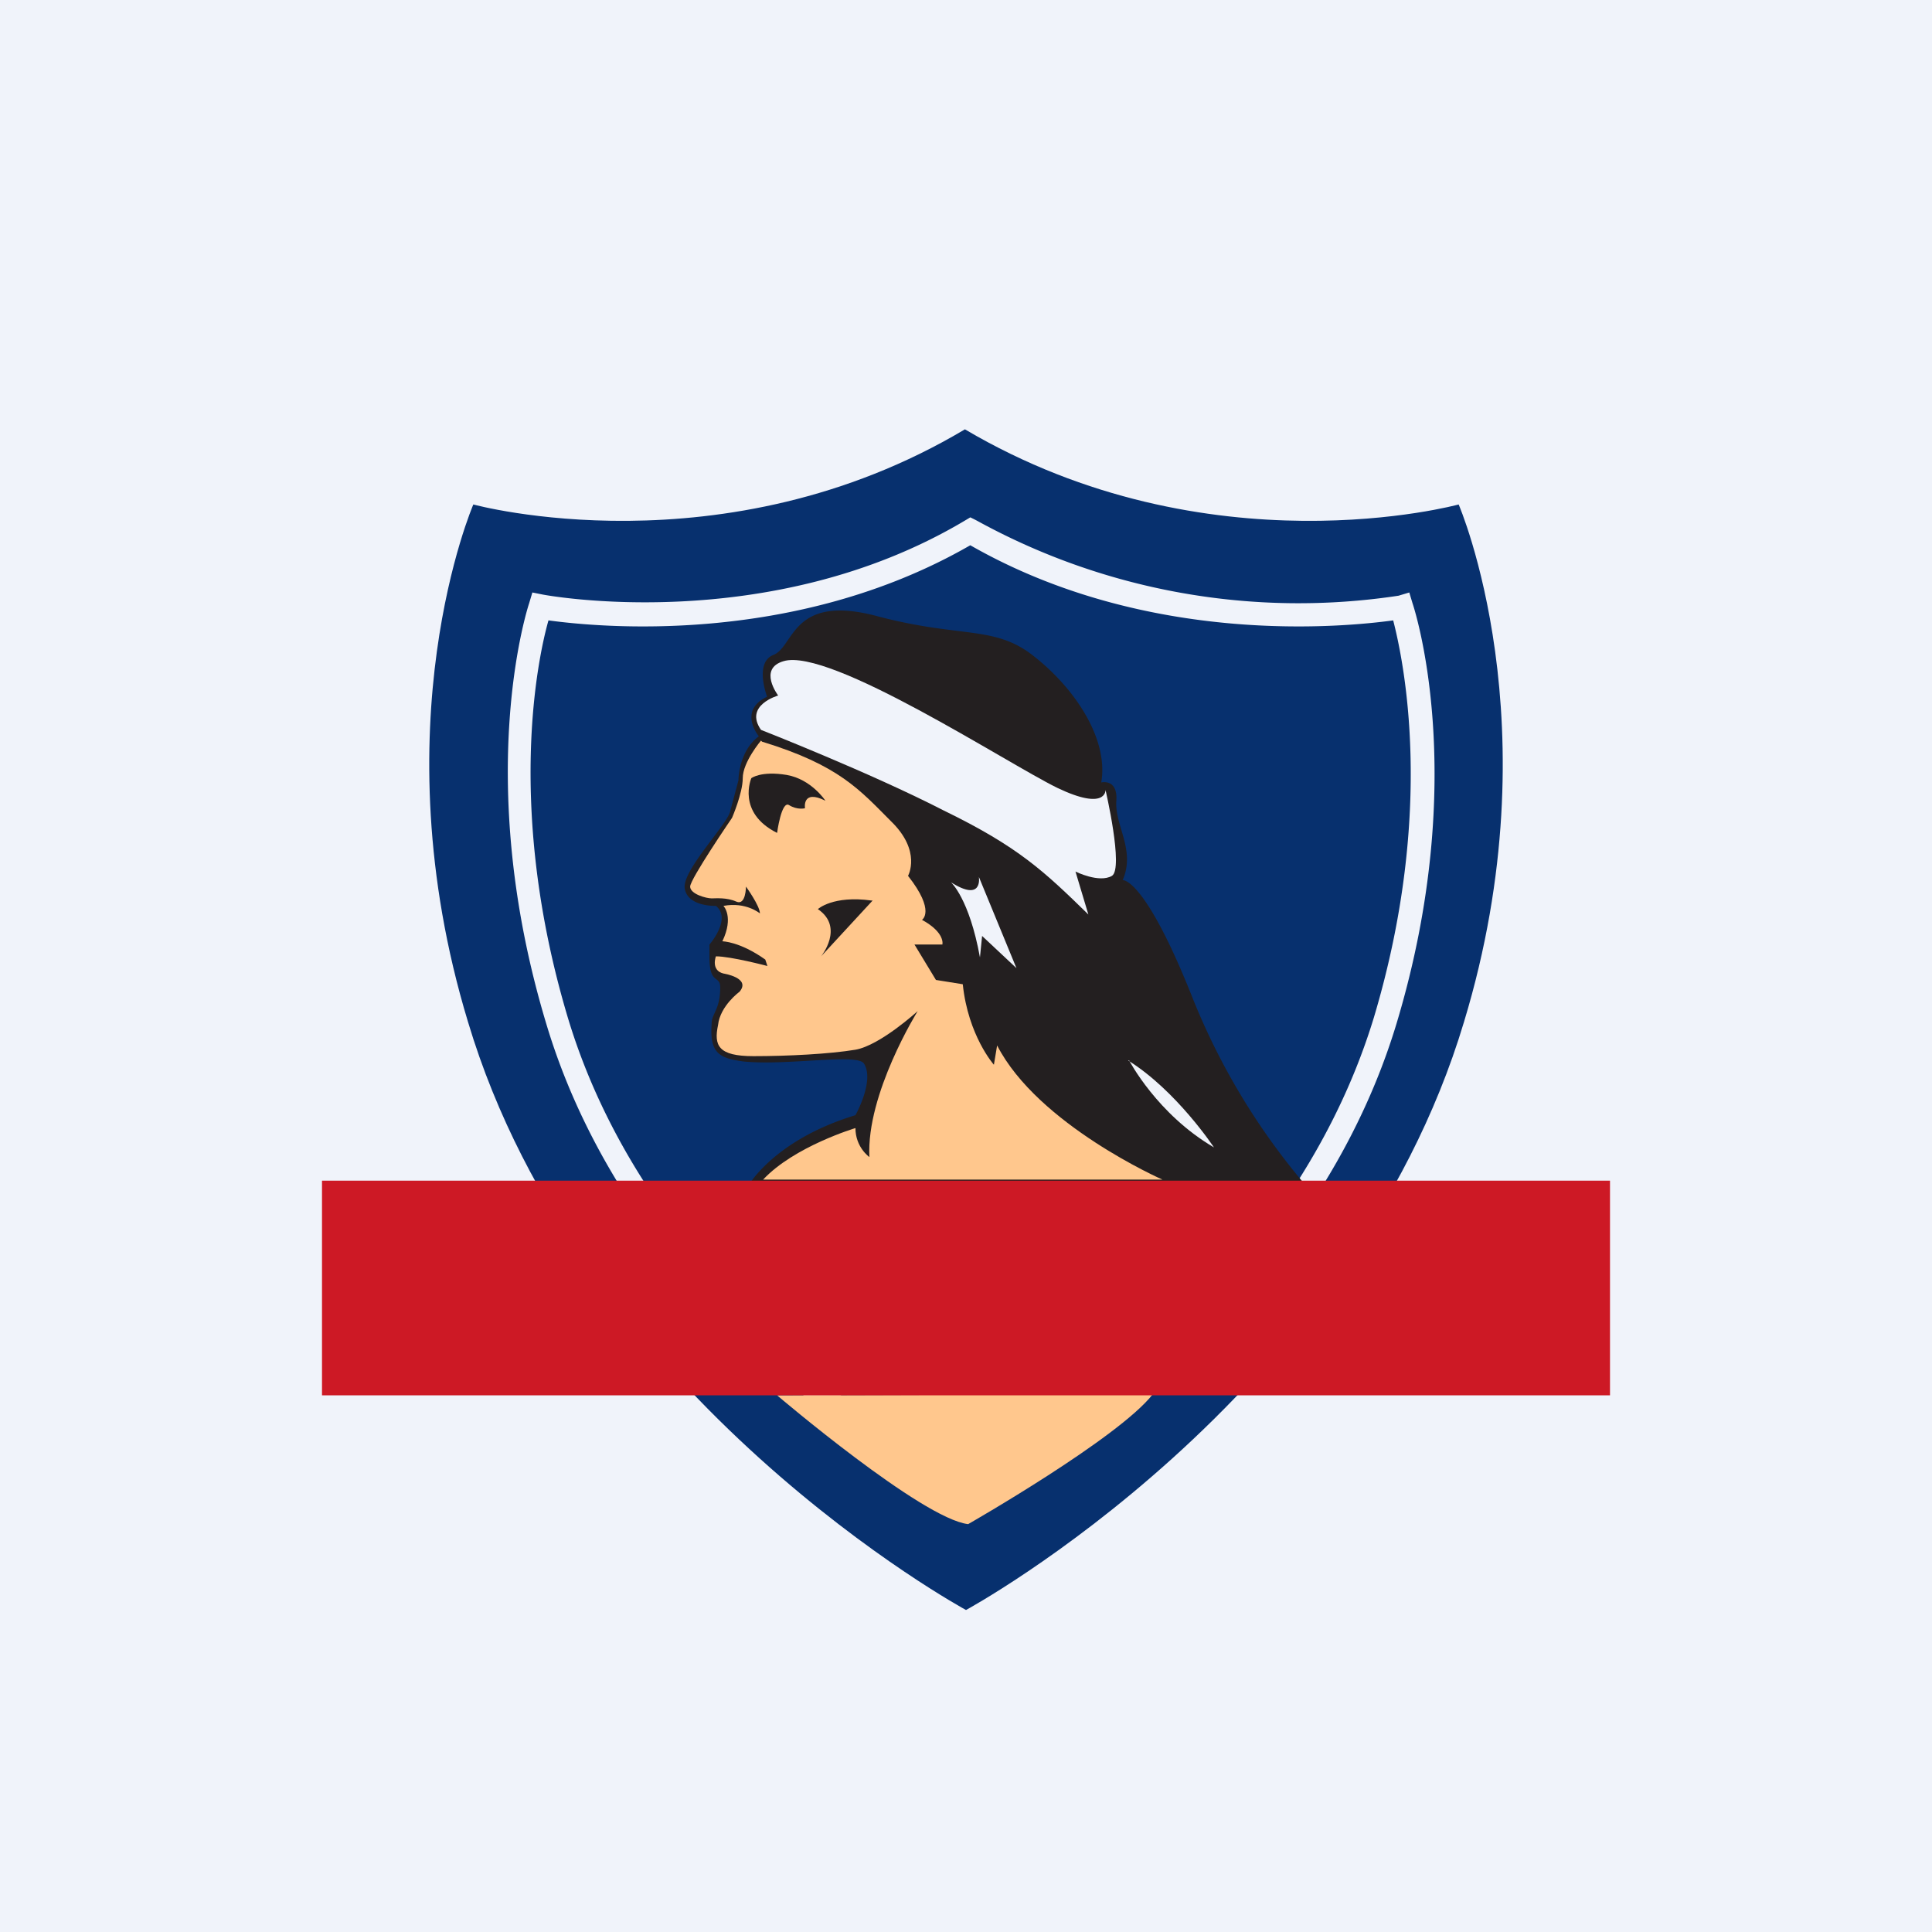 <!-- by TradingView --><svg width="18" height="18" viewBox="0 0 18 18" xmlns="http://www.w3.org/2000/svg"><path fill="#F0F3FA" d="M0 0h18v18H0z"/><path d="M13.59 4.7s-2.33.64-4.6-.7c-2.25 1.34-4.58.7-4.58.7s-.89 2.05-.05 4.82C5.42 13.06 9 15 9 15s3.58-1.94 4.64-5.48c.84-2.77-.05-4.82-.05-4.82Z" fill="#07306E"/><path d="M9.1 4.85a6.22 6.22 0 0 0 3.93.7l.1-.03.03.1s.55 1.6-.15 3.92c-.9 2.97-3.9 4.5-3.92 4.5l-.05.02-.05-.02s-3.01-1.53-3.9-4.5c-.7-2.32-.16-3.92-.16-3.92l.03-.1.1.02s2.1.4 3.93-.69l.05-.03.06.03Zm3.88.93c-.44.06-2.28.25-3.94-.7-1.65.95-3.49.76-3.93.7-.1.35-.4 1.76.18 3.7.8 2.66 3.37 4.12 3.75 4.33.4-.2 2.95-1.67 3.76-4.33.58-1.94.27-3.35.18-3.7Z" fill="#F0F3FA"/><path d="M7.15 6.5s-.13-.33.06-.4c.19-.08.17-.57.96-.36.79.21 1.1.08 1.47.38.38.3.69.77.62 1.17 0 0 .16-.04.14.18-.01.23.18.45.06.73 0 0 .2-.03.64 1.07a6.31 6.31 0 0 0 1.07 1.78h-5.2s.24-.43 1-.66c0 0 .18-.32.08-.48-.06-.1-.7.02-1.12-.02-.22-.03-.32-.07-.3-.35 0-.1.08-.13.08-.34 0-.12-.1-.02-.1-.28V8.8s.21-.24.06-.36c0 0-.26.01-.29-.16-.03-.16.37-.57.42-.71l.08-.3s0-.27.19-.41c0 0-.2-.24.08-.37Z" fill="#231F20"/><path d="M7.24 13s1.35 1.15 1.78 1.2c0 0 1.4-.8 1.72-1.21l-3.5.01Zm-.15-6.1s-.17.2-.17.35c0 .14-.1.37-.1.37s-.39.57-.39.64c0 .07.15.11.2.11.04 0 .14-.01.23.03s.09-.14.09-.14.13.18.13.25c0 0-.13-.11-.34-.07 0 0 .1.1-.01.33 0 0 .16 0 .4.17l.02.06s-.34-.09-.48-.09c0 0-.05.13.07.16 0 0 .26.04.15.17 0 0-.18.13-.2.31-.04.19 0 .29.33.29.32 0 .71-.02.95-.06.23-.04.58-.36.58-.36s-.48.77-.45 1.36c0 0-.13-.09-.13-.27 0 0-.57.17-.86.48h3.72s-1.16-.51-1.54-1.25l-.03.18s-.24-.27-.29-.75l-.25-.04-.2-.33h.26s.03-.11-.19-.23c0 0 .13-.08-.13-.41 0 0 .13-.23-.16-.51-.29-.29-.48-.52-1.2-.74Z" fill="#FFC78D"/><path d="M7.69 7.46s-.13-.2-.36-.24c-.24-.04-.33.03-.33.03s-.14.32.24.51c0 0 .04-.3.11-.26.08.05.15.03.15.03s-.03-.18.19-.07Zm.44.93-.48.52s.22-.27-.03-.44c0 0 .14-.13.5-.08Z" fill="#231F20"/><path d="M10.52 9.88s.26.5.79.81c0 0-.35-.53-.8-.81ZM8.86 8.22s.17.15.27.7l.02-.2.32.3-.35-.85s.04.24-.26.05ZM7.09 6.8s1.02.4 1.7.75c.7.34.94.57 1.35.97l-.12-.4s.22.11.34.04c.11-.07-.06-.8-.06-.8s.01.2-.45-.02c-.47-.23-2.12-1.31-2.55-1.18-.24.07-.05.32-.05.32s-.32.09-.16.32Z" fill="#F0F3FA"/><path d="M15 13v-2H3v2h12Z" fill="#CD1925"/></svg>